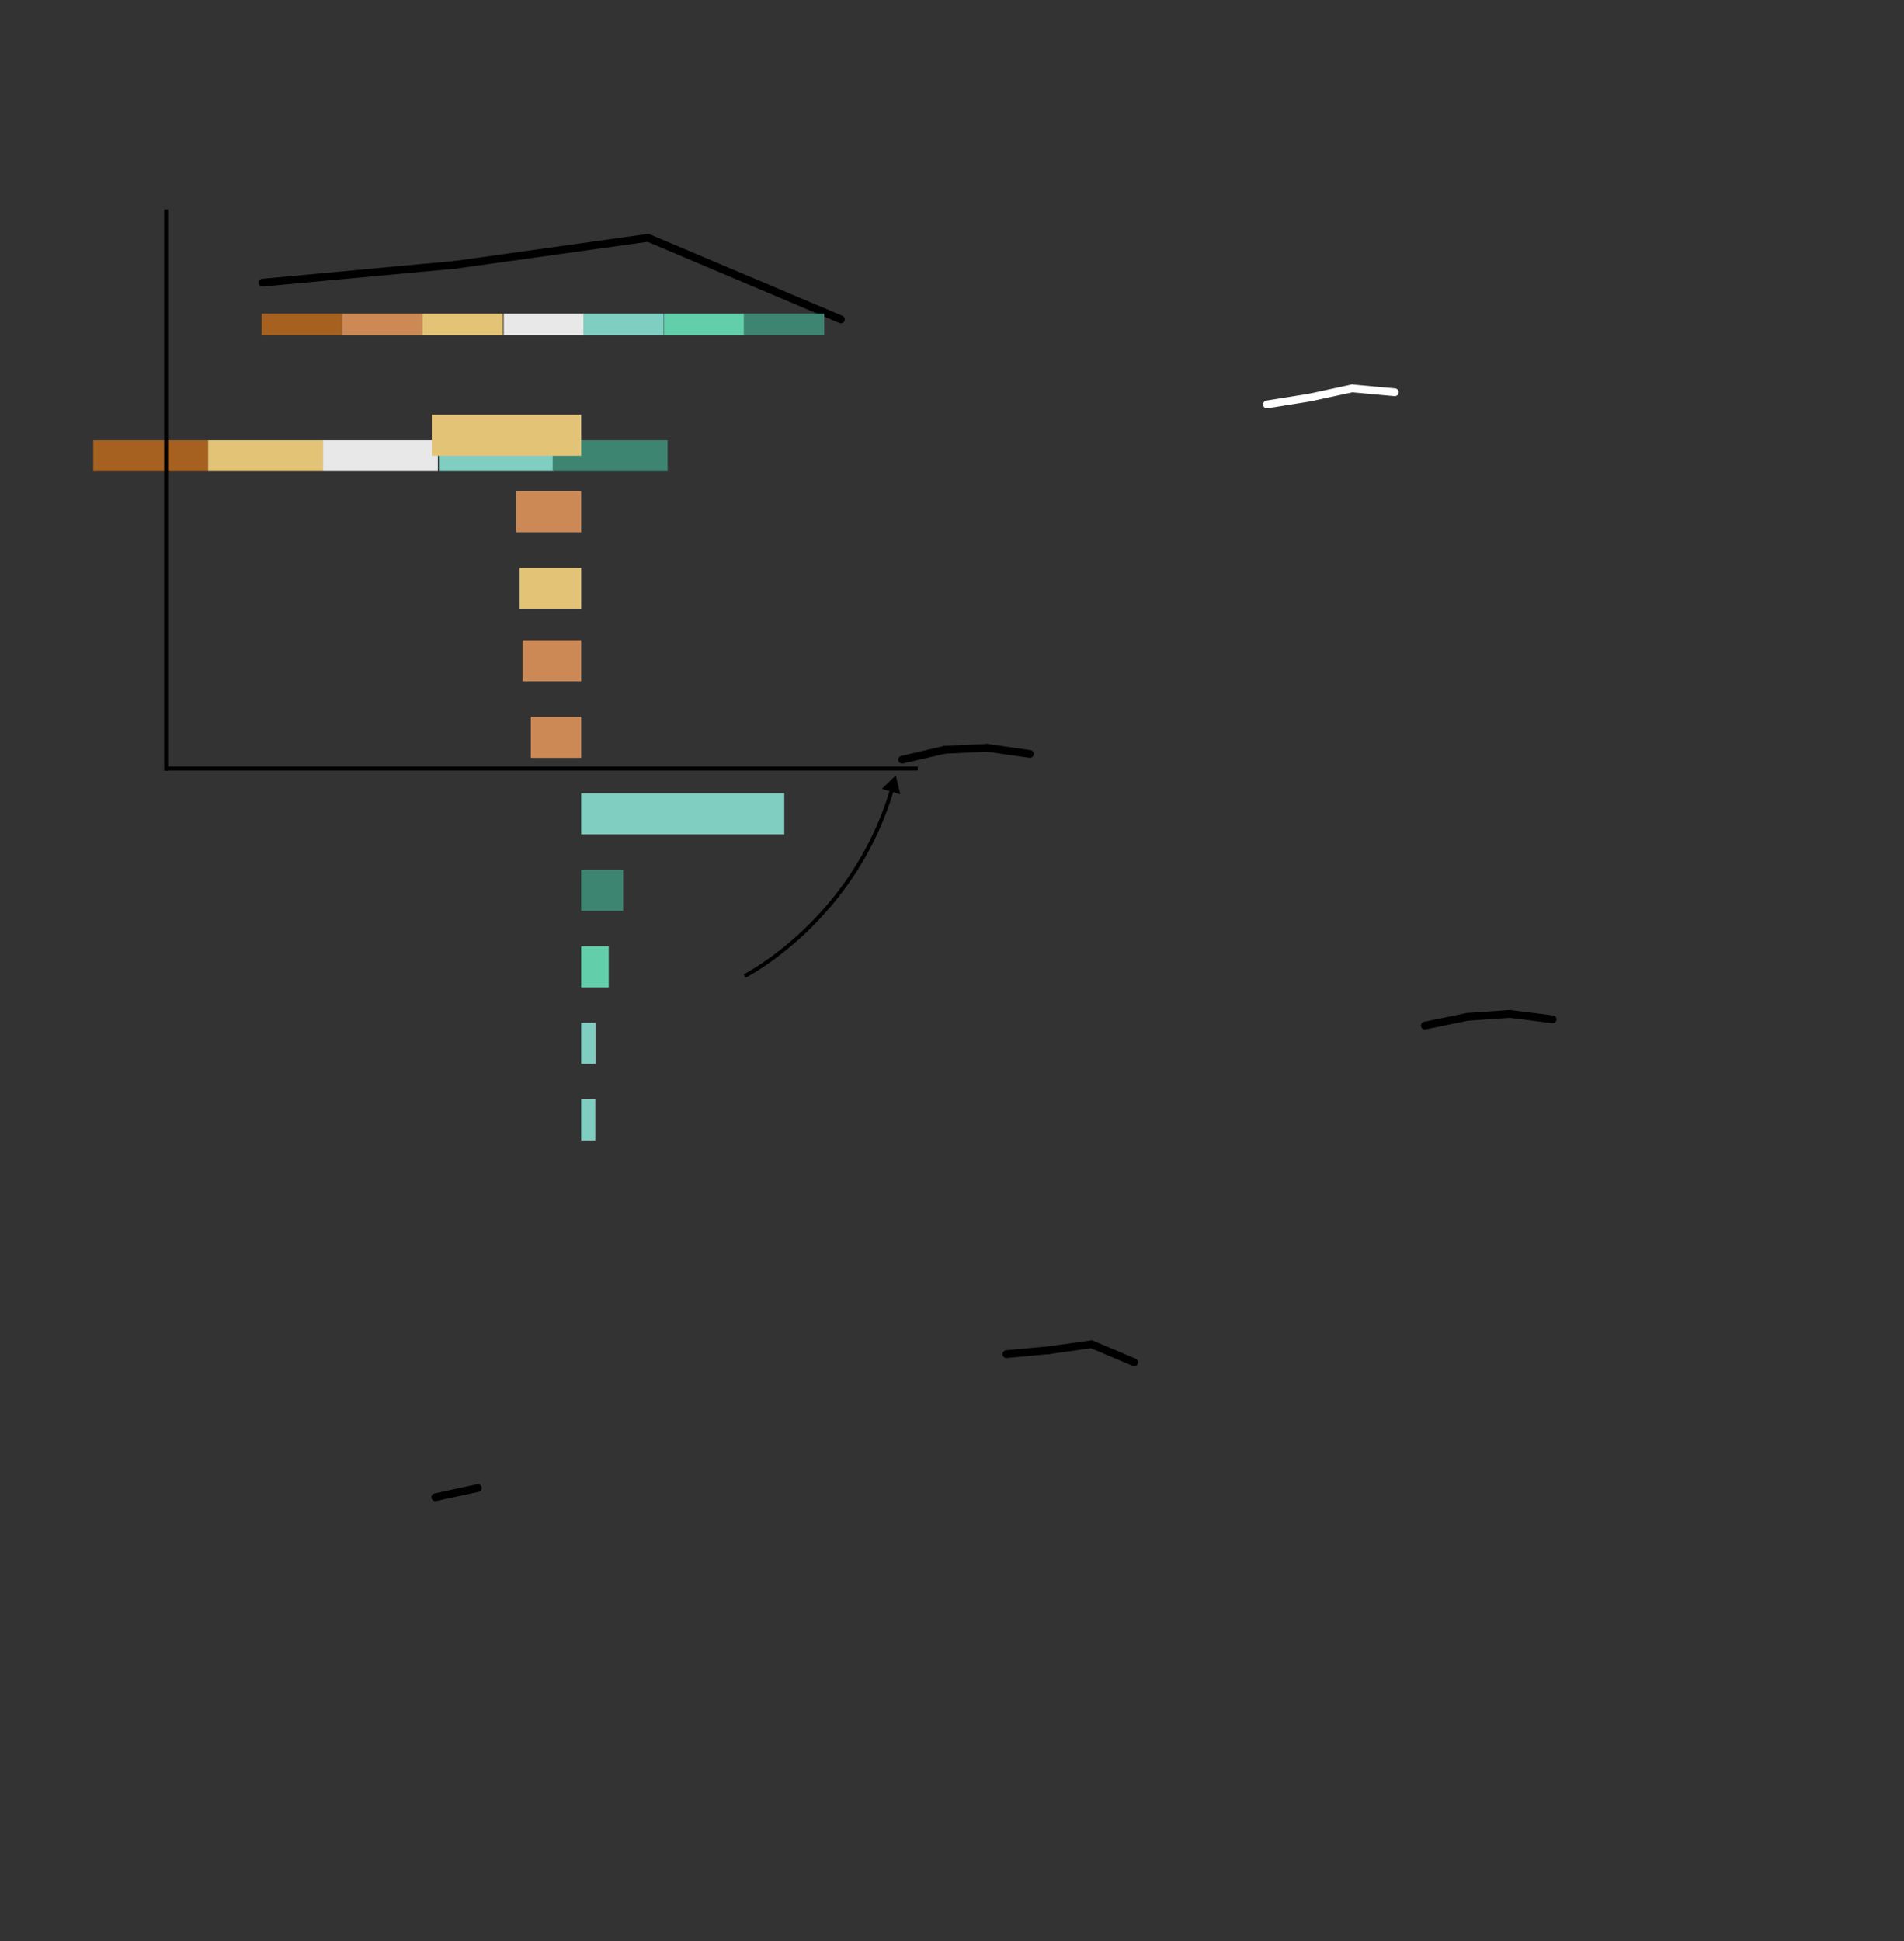 <?xml version="1.0" encoding="utf-8"?>
<!-- Generator: Adobe Illustrator 24.1.0, SVG Export Plug-In . SVG Version: 6.00 Build 0)  -->
<svg version="1.2" baseProfile="tiny" id="g-map-laptop-interactions-img" xmlns="http://www.w3.org/2000/svg" xmlns:xlink="http://www.w3.org/1999/xlink"
	 x="0px" y="0px" viewBox="0 0 490 499.407" xml:space="preserve">
<rect x="0" y="0" width="490" height="499.407" fill="#333333" stroke="none"/>
<g>
	<g id="step1_1_">
		<rect x="974.272" y="100.785" fill="#A66120" width="29.564" height="7.959"/>
		<rect x="1003.836" y="100.785" fill="#E3C477" width="29.564" height="7.959"/>
		<rect x="1063.248" y="100.785" fill="#80CDC1" width="29.564" height="7.959"/>
		<rect x="1033.399" y="100.785" fill="#E8E8E8" width="29.564" height="7.959"/>
		<rect x="1092.526" y="100.785" fill="#3E8571" width="29.564" height="7.959"/>
		<g>
			<path fill="none" stroke="#000000" stroke-miterlimit="10" d="M1155.609,233.278c0,0,21.955-7.905,28.084-34.788"/>
			<g>
				<polygon points="1185.925,199.709 1184.385,194.967 1181.047,198.671 				"/>
			</g>
		</g>
		<line fill="none" x1="1227.111" y1="178.553" x2="1270.953" y2="178.553"/>
		
			<line fill="none" stroke="#FFFFFF" stroke-width="2" stroke-linecap="round" stroke-miterlimit="10" x1="1243.451" y1="149.266" x2="1232.49" y2="151.021"/>
		
			<line fill="none" stroke="#FFFFFF" stroke-width="2" stroke-linecap="round" stroke-miterlimit="10" x1="1254.411" y1="146.897" x2="1243.451" y2="149.266"/>
		
			<line fill="none" stroke="#FFFFFF" stroke-width="2" stroke-linecap="round" stroke-miterlimit="10" x1="1265.372" y1="147.899" x2="1254.411" y2="146.897"/>
		
			<line fill="none" stroke="#000000" stroke-width="2" stroke-linecap="round" stroke-miterlimit="10" x1="1197.173" y1="283.749" x2="1186.212" y2="284.764"/>
		
			<line fill="none" stroke="#000000" stroke-width="2" stroke-linecap="round" stroke-miterlimit="10" x1="1208.133" y1="282.217" x2="1197.173" y2="283.749"/>
		
			<line fill="none" stroke="#000000" stroke-width="2" stroke-linecap="round" stroke-miterlimit="10" x1="1219.094" y1="286.853" x2="1208.133" y2="282.217"/>
		<line fill="none" x1="1201.577" y1="156.779" x2="1201.577" y2="155.981"/>
		<line fill="none" x1="1212.538" y1="156.779" x2="1212.538" y2="155.981"/>
		
			<line fill="none" stroke="#000000" stroke-width="2" stroke-linecap="round" stroke-miterlimit="10" x1="1178.904" y1="190.047" x2="1167.944" y2="192.594"/>
		
			<line fill="none" stroke="#000000" stroke-width="2" stroke-linecap="round" stroke-miterlimit="10" x1="1189.865" y1="189.537" x2="1178.904" y2="190.047"/>
		
			<line fill="none" stroke="#000000" stroke-width="2" stroke-linecap="round" stroke-miterlimit="10" x1="1200.825" y1="191.114" x2="1189.865" y2="189.537"/>
		
			<line fill="none" stroke="#000000" stroke-width="2" stroke-linecap="round" stroke-miterlimit="10" x1="1260.018" y1="234.488" x2="1249.057" y2="236.733"/>
		
			<line fill="none" stroke="#000000" stroke-width="2" stroke-linecap="round" stroke-miterlimit="10" x1="1270.978" y1="233.734" x2="1260.018" y2="234.488"/>
		
			<line fill="none" stroke="#000000" stroke-width="2" stroke-linecap="round" stroke-miterlimit="10" x1="1281.939" y1="235.125" x2="1270.978" y2="233.734"/>
		<path fill="none" d="M1108.902,307.528"/>
		
			<line fill="none" stroke="#000000" stroke-width="2" stroke-linecap="round" stroke-miterlimit="10" x1="1119.863" y1="305.161" x2="1108.902" y2="307.528"/>
		<rect x="23.99" y="113.275" fill="#A66120" width="29.564" height="7.959"/>
		<rect x="53.553" y="113.275" fill="#E3C477" width="29.564" height="7.959"/>
		<rect x="112.966" y="113.275" fill="#80CDC1" width="29.564" height="7.959"/>
		<rect x="83.117" y="113.275" fill="#E8E8E8" width="29.564" height="7.959"/>
		<rect x="142.244" y="113.275" fill="#3E8571" width="29.564" height="7.959"/>
		<g>
			<path fill="none" stroke="#000000" stroke-miterlimit="10" d="M191.628,251.123c0,0,27.996-14.091,37.968-48.139"/>
			<g>
				<polygon points="231.717,204.362 230.53,199.52 226.93,202.969 				"/>
			</g>
		</g>
		<line fill="none" x1="320.507" y1="108.93" x2="321.603" y2="108.93"/>
		<line fill="none" x1="320.507" y1="92.978" x2="321.603" y2="92.978"/>
		
			<line fill="none" stroke="#FFFFFF" stroke-width="2" stroke-linecap="round" stroke-miterlimit="10" x1="337.02" y1="102.289" x2="326.059" y2="104.045"/>
		
			<line fill="none" stroke="#FFFFFF" stroke-width="2" stroke-linecap="round" stroke-miterlimit="10" x1="347.98" y1="99.92" x2="337.02" y2="102.289"/>
		
			<line fill="none" stroke="#FFFFFF" stroke-width="2" stroke-linecap="round" stroke-miterlimit="10" x1="358.941" y1="100.922" x2="347.98" y2="99.92"/>
		
			<line fill="none" stroke="#000000" stroke-width="2" stroke-linecap="round" stroke-miterlimit="10" x1="269.95" y1="347.404" x2="258.99" y2="348.419"/>
		
			<line fill="none" stroke="#000000" stroke-width="2" stroke-linecap="round" stroke-miterlimit="10" x1="280.911" y1="345.871" x2="269.95" y2="347.404"/>
		
			<line fill="none" stroke="#000000" stroke-width="2" stroke-linecap="round" stroke-miterlimit="10" x1="291.871" y1="350.508" x2="280.911" y2="345.871"/>
		<line fill="none" x1="226.681" y1="217.197" x2="270.522" y2="217.197"/>
		<line fill="none" x1="226.681" y1="217.197" x2="226.681" y2="216.4"/>
		<line fill="none" x1="237.641" y1="217.197" x2="237.641" y2="216.4"/>
		<line fill="none" x1="248.602" y1="217.197" x2="248.602" y2="216.4"/>
		<line fill="none" x1="259.562" y1="217.197" x2="259.562" y2="216.4"/>
		<line fill="none" x1="270.522" y1="217.197" x2="270.522" y2="216.4"/>
		<line fill="none" x1="226.681" y1="217.197" x2="227.777" y2="217.197"/>
		<line fill="none" x1="226.681" y1="206.563" x2="227.777" y2="206.563"/>
		<line fill="none" x1="226.681" y1="195.928" x2="227.777" y2="195.928"/>
		
			<line fill="none" stroke="#000000" stroke-width="2" stroke-linecap="round" stroke-miterlimit="10" x1="243.121" y1="192.916" x2="232.161" y2="195.464"/>
		
			<line fill="none" stroke="#000000" stroke-width="2" stroke-linecap="round" stroke-miterlimit="10" x1="254.082" y1="192.406" x2="243.121" y2="192.916"/>
		
			<line fill="none" stroke="#000000" stroke-width="2" stroke-linecap="round" stroke-miterlimit="10" x1="265.042" y1="193.983" x2="254.082" y2="192.406"/>
		<line fill="none" x1="361.209" y1="255.339" x2="362.305" y2="255.339"/>
		
			<line fill="none" stroke="#000000" stroke-width="2" stroke-linecap="round" stroke-miterlimit="10" x1="377.65" y1="261.626" x2="366.689" y2="263.871"/>
		
			<line fill="none" stroke="#000000" stroke-width="2" stroke-linecap="round" stroke-miterlimit="10" x1="388.61" y1="260.872" x2="377.65" y2="261.626"/>
		
			<line fill="none" stroke="#000000" stroke-width="2" stroke-linecap="round" stroke-miterlimit="10" x1="399.571" y1="262.263" x2="388.61" y2="260.872"/>
		<line fill="none" x1="84.625" y1="375.181" x2="85.721" y2="375.181"/>
		
			<line fill="none" stroke="#000000" stroke-width="2" stroke-linecap="round" stroke-miterlimit="10" x1="122.986" y1="382.875" x2="112.026" y2="385.242"/>
		<rect x="-930.967" y="121.558" fill="#A66120" width="29.564" height="7.959"/>
		<rect x="-901.403" y="121.558" fill="#E3C477" width="29.564" height="7.959"/>
		<rect x="-841.991" y="121.558" fill="#80CDC1" width="29.564" height="7.959"/>
		<rect x="-871.84" y="121.558" fill="#E8E8E8" width="29.564" height="7.959"/>
		<rect x="-812.712" y="121.558" fill="#3E8571" width="29.564" height="7.959"/>
		<g>
			<path fill="none" stroke="#000000" stroke-miterlimit="10" d="M-706.912,285.242c0,0,46.03-3.908,70.597-38.183"/>
			<g>
				<polygon points="-634.684,249.065 -634.294,244.094 -638.794,246.241 				"/>
			</g>
		</g>
		<line fill="none" x1="-542.69" y1="142.126" x2="-541.594" y2="142.126"/>
		<line fill="none" x1="-542.69" y1="126.175" x2="-541.594" y2="126.175"/>
		
			<line fill="none" stroke="#FFFFFF" stroke-width="2" stroke-linecap="round" stroke-miterlimit="10" x1="-526.178" y1="135.486" x2="-537.138" y2="137.241"/>
		
			<line fill="none" stroke="#FFFFFF" stroke-width="2" stroke-linecap="round" stroke-miterlimit="10" x1="-515.217" y1="133.117" x2="-526.178" y2="135.486"/>
		
			<line fill="none" stroke="#FFFFFF" stroke-width="2" stroke-linecap="round" stroke-miterlimit="10" x1="-504.257" y1="134.119" x2="-515.217" y2="133.117"/>
		
			<line fill="none" stroke="#000000" stroke-width="2" stroke-linecap="round" stroke-miterlimit="10" x1="-613.673" y1="426.714" x2="-624.634" y2="427.729"/>
		
			<line fill="none" stroke="#000000" stroke-width="2" stroke-linecap="round" stroke-miterlimit="10" x1="-602.713" y1="425.181" x2="-613.673" y2="426.714"/>
		
			<line fill="none" stroke="#000000" stroke-width="2" stroke-linecap="round" stroke-miterlimit="10" x1="-591.752" y1="429.818" x2="-602.713" y2="425.181"/>
		<line fill="none" x1="-637.425" y1="257.226" x2="-637.425" y2="256.428"/>
		<line fill="none" x1="-637.425" y1="257.226" x2="-637.425" y2="225.323"/>
		<line fill="none" x1="-637.425" y1="257.226" x2="-636.329" y2="257.226"/>
		<line fill="none" x1="-637.425" y1="246.591" x2="-636.329" y2="246.591"/>
		<line fill="none" x1="-637.425" y1="235.957" x2="-636.329" y2="235.957"/>
		<line fill="none" x1="-637.425" y1="225.323" x2="-636.329" y2="225.323"/>
		
			<line fill="none" stroke="#000000" stroke-width="2" stroke-linecap="round" stroke-miterlimit="10" x1="-620.984" y1="232.945" x2="-631.944" y2="235.492"/>
		
			<line fill="none" stroke="#000000" stroke-width="2" stroke-linecap="round" stroke-miterlimit="10" x1="-610.023" y1="232.435" x2="-620.984" y2="232.945"/>
		
			<line fill="none" stroke="#000000" stroke-width="2" stroke-linecap="round" stroke-miterlimit="10" x1="-599.063" y1="234.012" x2="-610.023" y2="232.435"/>
		<line fill="none" x1="-483.978" y1="318.349" x2="-482.882" y2="318.349"/>
		
			<line fill="none" stroke="#000000" stroke-width="2" stroke-linecap="round" stroke-miterlimit="10" x1="-467.538" y1="324.635" x2="-478.498" y2="326.88"/>
		
			<line fill="none" stroke="#000000" stroke-width="2" stroke-linecap="round" stroke-miterlimit="10" x1="-456.577" y1="323.881" x2="-467.538" y2="324.635"/>
		
			<line fill="none" stroke="#000000" stroke-width="2" stroke-linecap="round" stroke-miterlimit="10" x1="-445.617" y1="325.272" x2="-456.577" y2="323.881"/>
		<path fill="#AFAFAF" d="M-808.596,507.473"/>
		
			<line fill="none" stroke="#000000" stroke-width="2" stroke-linecap="round" stroke-miterlimit="10" x1="-797.635" y1="505.105" x2="-808.596" y2="507.473"/>
	</g>
	<g id="step2_1_">
		<rect x="-758.159" y="73.032" fill="#F9D687" width="60.317" height="180.312"/>
		
		
		<line stroke="#000000" stroke-miterlimit="10" x1="997.315" y1="196.204" x2="1180.284" y2="196.204"/>
		<line x1="997.315" y1="196.204" x2="997.315" y2="192.953"/>
		<line fill="none" x1="1041.99" y1="196.204" x2="1041.99" y2="192.953"/>
		<line fill="none" x1="1086.664" y1="196.204" x2="1086.664" y2="192.953"/>
		<line fill="none" x1="1131.339" y1="196.204" x2="1131.339" y2="192.953"/>
		<line fill="none" stroke="#000000" stroke-miterlimit="10" x1="997.315" y1="196.693" x2="997.315" y2="44.311"/>
		<line fill="none" x1="997.315" y1="196.204" x2="1001.783" y2="196.204"/>
		<line fill="none" x1="997.315" y1="131.186" x2="1001.783" y2="131.186"/>
		<line fill="none" x1="997.315" y1="43.822" x2="1001.783" y2="43.822"/>
		
			<line fill="none" stroke="#000000" stroke-width="2" stroke-linecap="round" stroke-miterlimit="10" x1="1064.327" y1="79.506" x2="1019.652" y2="83.644"/>
		
			<line fill="none" stroke="#000000" stroke-width="2" stroke-linecap="round" stroke-miterlimit="10" x1="1109.001" y1="73.259" x2="1064.327" y2="79.506"/>
		
			<line fill="none" stroke="#000000" stroke-width="2" stroke-linecap="round" stroke-miterlimit="10" x1="1153.676" y1="92.158" x2="1109.001" y2="73.259"/>
		<line stroke="#000000" stroke-miterlimit="10" x1="-906.126" y1="253.344" x2="-675.38" y2="253.344"/>
		<line x1="-906.126" y1="253.344" x2="-906.126" y2="249.037"/>
		<line fill="none" x1="-846.939" y1="253.344" x2="-846.939" y2="249.037"/>
		<line fill="none" x1="-787.753" y1="253.344" x2="-787.753" y2="249.037"/>
		<line fill="none" x1="-728.566" y1="253.344" x2="-728.566" y2="249.037"/>
		<line fill="none" x1="-675.38" y1="253.344" x2="-675.38" y2="249.037"/>
		<line fill="none" stroke="#000000" stroke-miterlimit="10" x1="-906.126" y1="253.992" x2="-906.126" y2="81.716"/>
		<line fill="none" x1="-906.126" y1="253.344" x2="-900.207" y2="253.344"/>
		<line fill="none" x1="-906.126" y1="167.206" x2="-900.207" y2="167.206"/>
		<line fill="none" x1="-906.126" y1="81.068" x2="-900.207" y2="81.068"/>
		
			<line fill="none" stroke="#000000" stroke-width="2" stroke-linecap="round" stroke-miterlimit="10" x1="-817.346" y1="98.739" x2="-876.532" y2="104.22"/>
		
			<line fill="none" stroke="#000000" stroke-width="2" stroke-linecap="round" stroke-miterlimit="10" x1="-758.159" y1="90.462" x2="-817.346" y2="98.739"/>
		
			<line fill="none" stroke="#000000" stroke-width="2" stroke-linecap="round" stroke-miterlimit="10" x1="-698.973" y1="115.501" x2="-758.159" y2="90.462"/>
		<line stroke="#000000" stroke-miterlimit="10" x1="42.744" y1="197.743" x2="236.19" y2="197.743"/>
		<line x1="42.744" y1="197.743" x2="42.744" y2="194.132"/>
		<line fill="none" x1="92.363" y1="197.743" x2="92.363" y2="194.132"/>
		<line fill="none" x1="141.982" y1="197.743" x2="141.982" y2="194.132"/>
		<line fill="none" x1="191.601" y1="197.743" x2="191.601" y2="194.132"/>
		<line fill="none" x1="236.19" y1="197.743" x2="236.19" y2="194.132"/>
		
			<line fill="none" stroke="#000000" stroke-width="2" stroke-linecap="round" stroke-miterlimit="10" x1="117.173" y1="68.129" x2="67.554" y2="72.725"/>
		
			<line fill="none" stroke="#000000" stroke-width="2" stroke-linecap="round" stroke-miterlimit="10" x1="166.792" y1="61.191" x2="117.173" y2="68.129"/>
		
			<line fill="none" stroke="#000000" stroke-width="2" stroke-linecap="round" stroke-miterlimit="10" x1="216.411" y1="82.182" x2="166.792" y2="61.191"/>
		<line fill="none" stroke="#000000" stroke-miterlimit="10" x1="42.744" y1="198.286" x2="42.744" y2="53.858"/>
	</g>
	<g id="step3_1_">
		<rect x="1019.142" y="89.637" fill="#A66120" width="10.347" height="2.786"/>
		<rect x="1029.49" y="89.637" fill="#CC8956" width="10.347" height="2.786"/>
		<rect x="1070.929" y="89.637" fill="#63CEAA" width="10.347" height="2.786"/>
		<rect x="1050.284" y="89.637" fill="#E8E8E8" width="10.347" height="2.786"/>
		<polyline fill="#3E8571" points="1091.523,92.423 1081.176,92.423 1081.176,89.637 1091.523,89.637 		"/>
		<rect x="1039.837" y="89.637" fill="#E3C477" width="10.347" height="2.786"/>
		<rect x="1060.531" y="89.637" fill="#80CDC1" width="10.347" height="2.786"/>
		<line fill="none" x1="964.174" y1="250.572" x2="964.128" y2="148.018"/>
		<rect x="1065.844" y="107.875" fill="#E3C477" width="26.913" height="7.4"/>
		<rect x="1081.025" y="124.154" fill="#CC8956" width="11.733" height="7.4"/>
		<rect x="1081.659" y="140.432" fill="#E3C477" width="11.099" height="7.4"/>
		<rect x="1082.201" y="156.711" fill="#CC8956" width="10.557" height="7.4"/>
		<rect x="1083.684" y="175.989" fill="#CC8956" width="9.073" height="7.4"/>
		<rect x="966.57" y="199.494" fill="#80CDC1" width="36.583" height="7.4"/>
		<rect x="966.57" y="215.773" fill="#3E8571" width="7.563" height="7.4"/>
		<rect x="966.57" y="232.051" fill="#63CEAA" width="4.954" height="7.4"/>
		<rect x="966.57" y="249.33" fill="#80CDC1" width="2.579" height="7.4"/>
		<rect x="966.57" y="265.608" fill="#80CDC1" width="2.543" height="7.4"/>
		<rect x="67.349" y="80.693" fill="#A66120" width="20.695" height="5.572"/>
		<rect x="88.044" y="80.693" fill="#CC8956" width="20.695" height="5.572"/>
		<rect x="170.921" y="80.693" fill="#63CEAA" width="20.695" height="5.572"/>
		<rect x="129.632" y="80.692" fill="#E8E8E8" width="20.695" height="5.572"/>
		<rect x="191.416" y="80.693" fill="#3E8571" width="20.695" height="5.572"/>
		<rect x="108.738" y="80.692" fill="#E3C477" width="20.695" height="5.572"/>
		<rect x="150.127" y="80.693" fill="#80CDC1" width="20.695" height="5.572"/>
		<line fill="none" x1="105.931" y1="295.464" x2="204.128" y2="295.464"/>
		<line fill="none" x1="149.574" y1="295.464" x2="149.574" y2="148.629"/>
		<rect x="111.127" y="106.685" fill="#E3C477" width="38.447" height="10.572"/>
		<rect x="132.813" y="126.368" fill="#CC8956" width="16.761" height="10.572"/>
		<rect x="133.719" y="146.052" fill="#E3C477" width="15.856" height="10.572"/>
		<rect x="134.493" y="164.735" fill="#CC8956" width="15.081" height="10.572"/>
		<rect x="136.612" y="184.419" fill="#CC8956" width="12.962" height="10.572"/>
		<rect x="149.574" y="204.102" fill="#80CDC1" width="52.262" height="10.572"/>
		<rect x="149.574" y="223.786" fill="#3E8571" width="10.805" height="10.572"/>
		<rect x="149.574" y="243.469" fill="#63CEAA" width="7.078" height="10.572"/>
		<rect x="149.574" y="263.153" fill="#80CDC1" width="3.685" height="10.572"/>
		<rect x="149.574" y="282.836" fill="#80CDC1" width="3.632" height="10.572"/>
		<rect x="-883.098" y="92.073" fill="#A66120" width="20.695" height="5.572"/>
		<rect x="-862.404" y="92.073" fill="#CC8956" width="20.695" height="5.572"/>
		<rect x="-779.526" y="92.073" fill="#63CEAA" width="20.695" height="5.572"/>
		<rect x="-820.815" y="92.073" fill="#E8E8E8" width="20.695" height="5.572"/>
		<rect x="-759.031" y="92.073" fill="#3E8571" width="20.695" height="5.572"/>
		<rect x="-841.709" y="92.073" fill="#E3C477" width="20.695" height="5.572"/>
		<rect x="-800.32" y="92.073" fill="#80CDC1" width="20.695" height="5.572"/>
		<line fill="none" x1="-848.095" y1="338.075" x2="-725.349" y2="338.075"/>
		<line fill="none" x1="-793.541" y1="338.075" x2="-793.541" y2="191.24"/>
		<rect x="-841.601" y="117.295" fill="#E3C477" width="48.059" height="10.572"/>
		<rect x="-814.493" y="139.979" fill="#CC8956" width="20.951" height="10.572"/>
		<rect x="-813.361" y="162.662" fill="#E3C477" width="19.819" height="10.572"/>
		<rect x="-812.392" y="185.346" fill="#CC8956" width="18.851" height="10.572"/>
		<rect x="-809.744" y="208.029" fill="#CC8956" width="16.203" height="10.572"/>
		<rect x="-793.541" y="232.713" fill="#80CDC1" width="65.327" height="10.572"/>
		<rect x="-793.541" y="255.396" fill="#3E8571" width="13.506" height="10.572"/>
		<rect x="-793.541" y="278.08" fill="#63CEAA" width="8.847" height="10.572"/>
		<rect x="-793.541" y="301.763" fill="#80CDC1" width="4.606" height="10.572"/>
		<rect x="-793.541" y="325.447" fill="#80CDC1" width="4.54" height="10.572"/>
	</g>
</g>
<style>
#g-map-laptop-interactions-img rect, #g-map-laptop-interactions-img circle, #g-map-laptop-interactions-img path, #g-map-laptop-interactions-img line, #g-map-laptop-interactions-img polyline, #g-map-laptop-interactions-img polygon { vector-effect: non-scaling-stroke; }
</style>
</svg>

